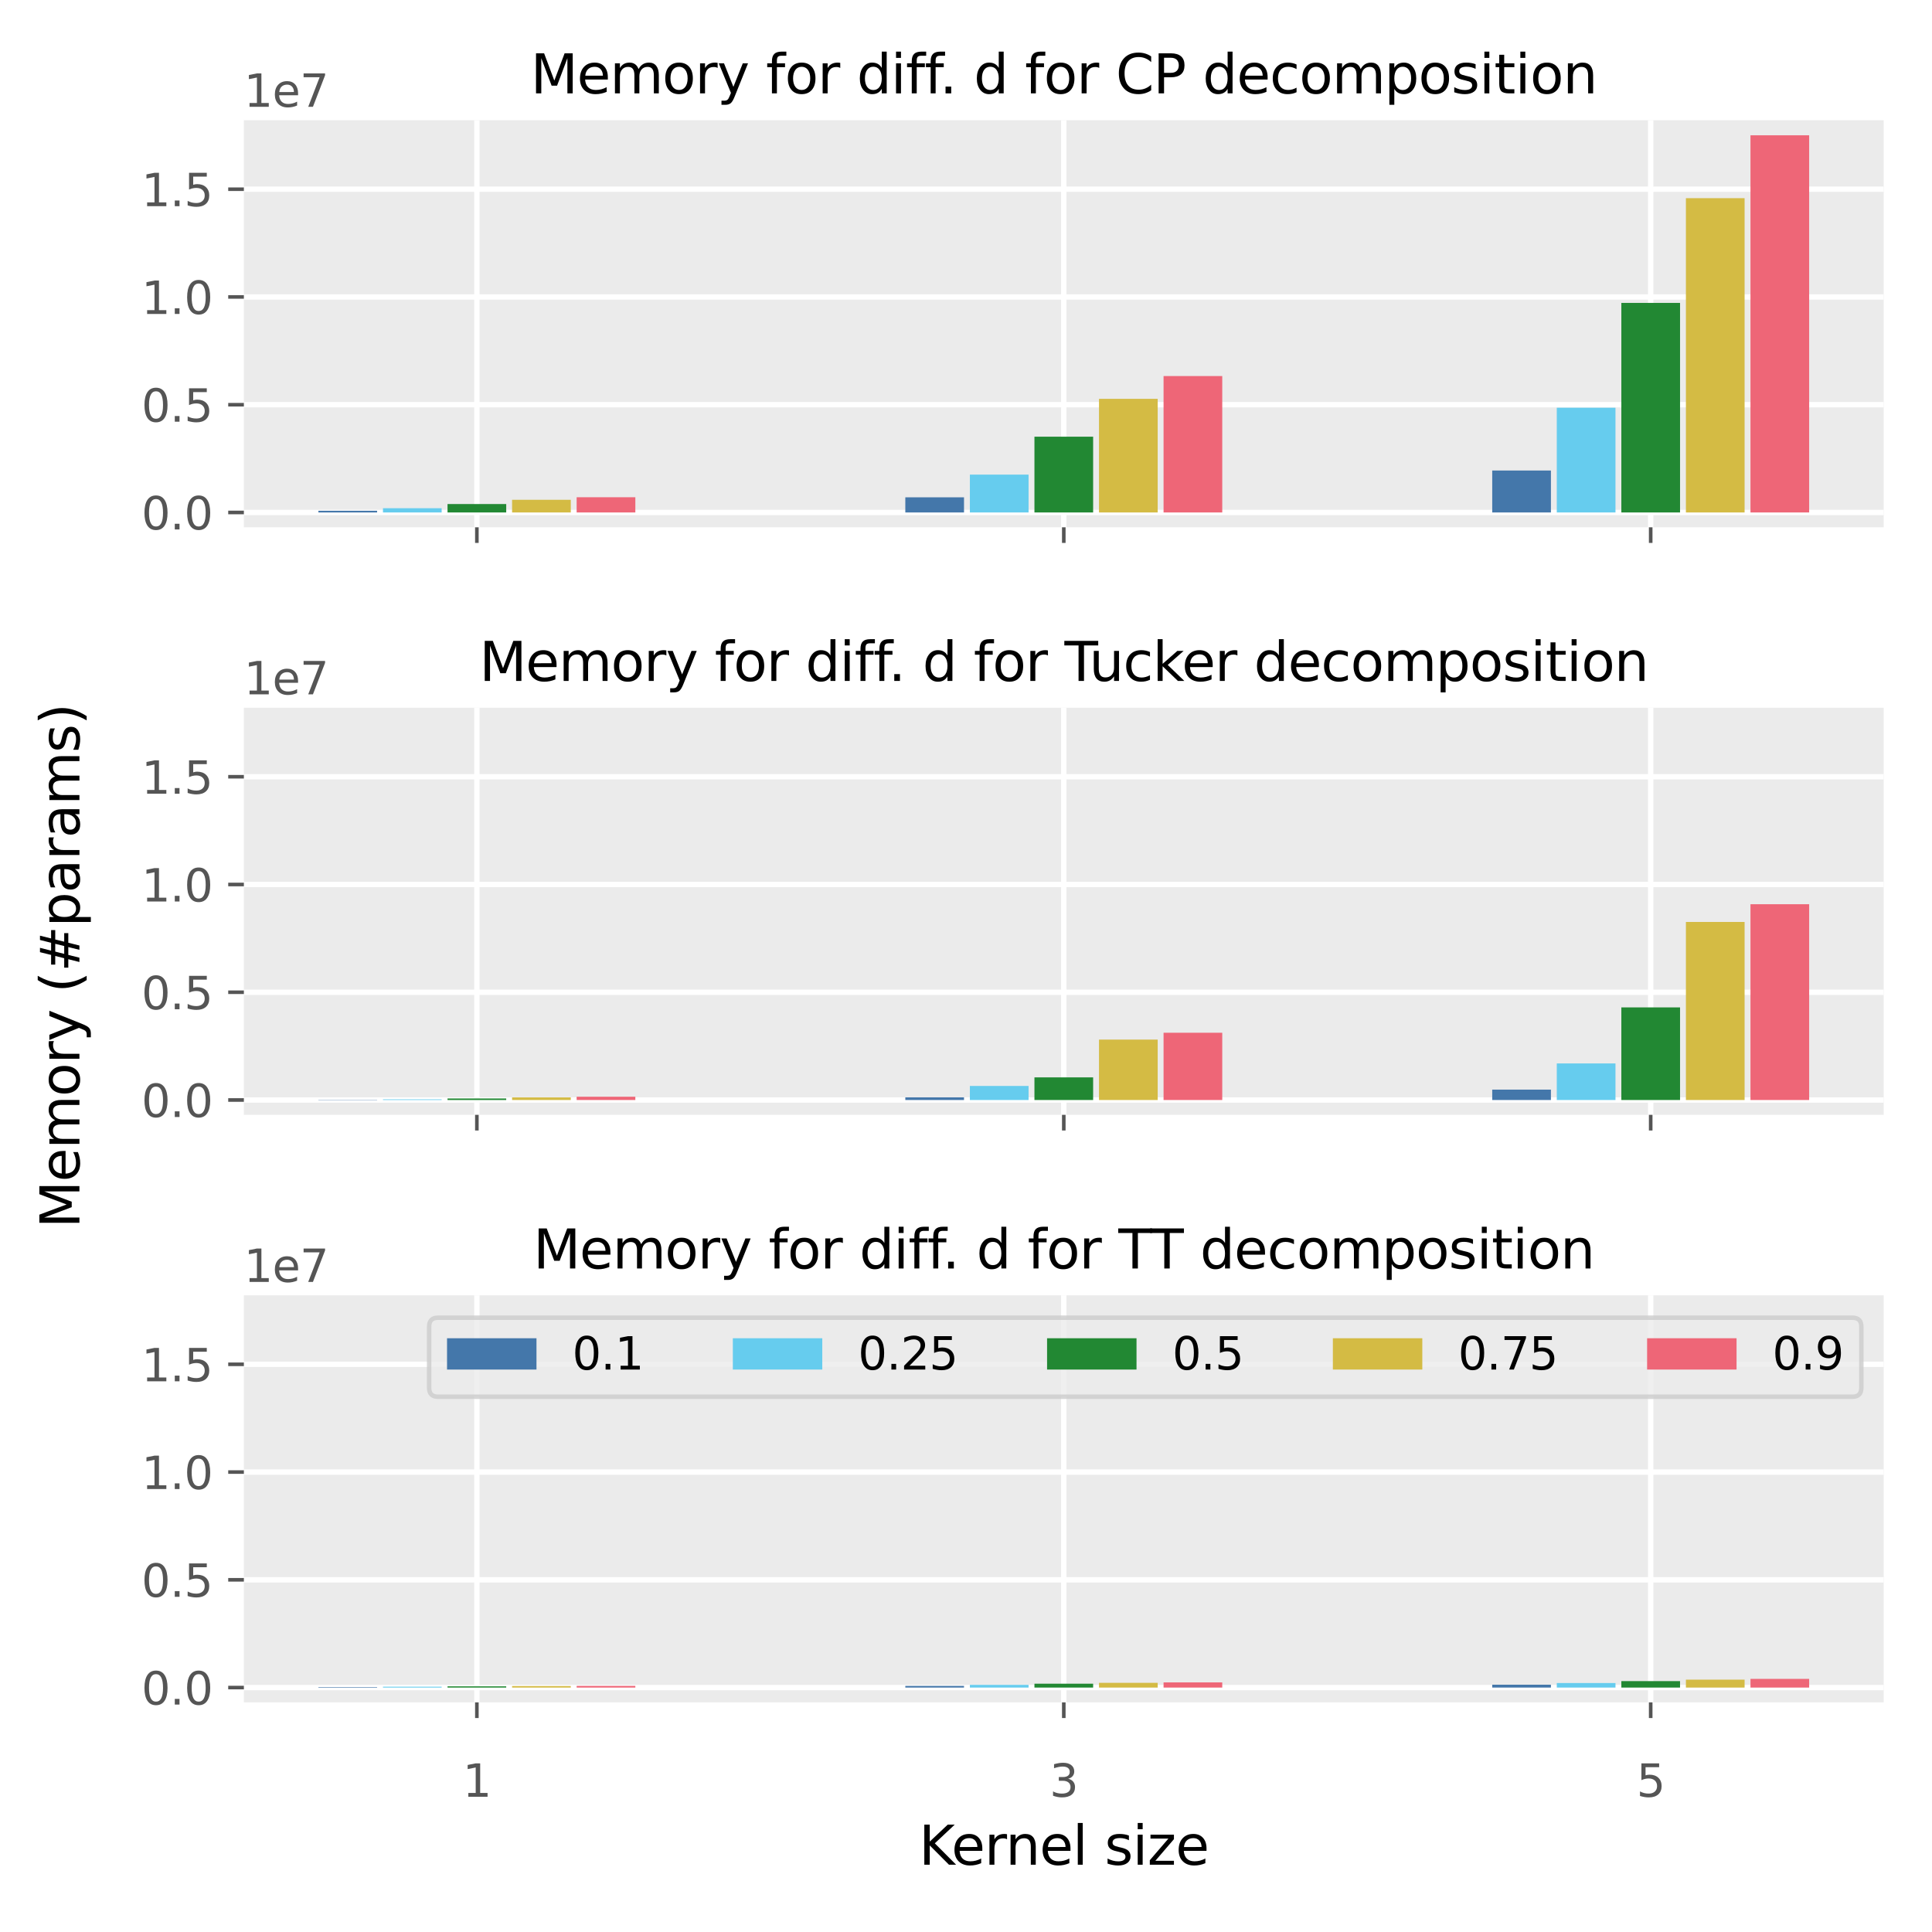 <?xml version="1.0" encoding="utf-8" standalone="no"?>
<!DOCTYPE svg PUBLIC "-//W3C//DTD SVG 1.1//EN"
  "http://www.w3.org/Graphics/SVG/1.1/DTD/svg11.dtd">
<svg xmlns:xlink="http://www.w3.org/1999/xlink" width="432pt" height="432pt" viewBox="0 0 432 432" xmlns="http://www.w3.org/2000/svg" version="1.1">
 <defs>
  <style type="text/css">*{stroke-linejoin: round; stroke-linecap: butt}</style>
 </defs>
 <g id="figure_1">
  <g id="patch_1">
   <path d="M 0 432 
L 432 432 
L 432 0 
L 0 0 
z
" style="fill: #ffffff"/>
  </g>
  <g id="axes_1">
   <g id="patch_2">
    <path d="M 54.53 117.902 
L 421.2 117.902 
L 421.2 26.88 
L 54.53 26.88 
z
" style="fill: #ebebeb"/>
   </g>
   <g id="matplotlib.axis_1">
    <g id="xtick_1">
     <g id="line2d_1">
      <path d="M 106.63 117.902 
L 106.63 26.88 
" clip-path="url(#pd786c62d9d)" style="fill: none; stroke: #ffffff; stroke-width: 1.2; stroke-linecap: square"/>
     </g>
     <g id="line2d_2">
      <defs>
       <path id="mf655ee716c" d="M 0 0 
L 0 3.5 
" style="stroke: #555555; stroke-width: 0.8"/>
      </defs>
      <g>
       <use xlink:href="#mf655ee716c" x="106.63" y="117.902" style="fill: #555555; stroke: #555555; stroke-width: 0.8"/>
      </g>
     </g>
    </g>
    <g id="xtick_2">
     <g id="line2d_3">
      <path d="M 237.865 117.902 
L 237.865 26.88 
" clip-path="url(#pd786c62d9d)" style="fill: none; stroke: #ffffff; stroke-width: 1.2; stroke-linecap: square"/>
     </g>
     <g id="line2d_4">
      <g>
       <use xlink:href="#mf655ee716c" x="237.865" y="117.902" style="fill: #555555; stroke: #555555; stroke-width: 0.8"/>
      </g>
     </g>
    </g>
    <g id="xtick_3">
     <g id="line2d_5">
      <path d="M 369.1 117.902 
L 369.1 26.88 
" clip-path="url(#pd786c62d9d)" style="fill: none; stroke: #ffffff; stroke-width: 1.2; stroke-linecap: square"/>
     </g>
     <g id="line2d_6">
      <g>
       <use xlink:href="#mf655ee716c" x="369.1" y="117.902" style="fill: #555555; stroke: #555555; stroke-width: 0.8"/>
      </g>
     </g>
    </g>
   </g>
   <g id="matplotlib.axis_2">
    <g id="ytick_1">
     <g id="line2d_7">
      <path d="M 54.53 114.587 
L 421.2 114.587 
" clip-path="url(#pd786c62d9d)" style="fill: none; stroke: #ffffff; stroke-width: 1.2; stroke-linecap: square"/>
     </g>
     <g id="line2d_8">
      <defs>
       <path id="m60a75cb8fc" d="M 0 0 
L -3.5 0 
" style="stroke: #555555; stroke-width: 0.8"/>
      </defs>
      <g>
       <use xlink:href="#m60a75cb8fc" x="54.53" y="114.587" style="fill: #555555; stroke: #555555; stroke-width: 0.8"/>
      </g>
     </g>
     <g id="text_1">
      <!-- 0.0 -->
      <g style="fill: #555555" transform="translate(31.627 118.386) scale(0.1 -0.1)">
       <defs>
        <path id="DejaVuSans-30" d="M 2034 4250 
Q 1547 4250 1301 3770 
Q 1056 3291 1056 2328 
Q 1056 1369 1301 889 
Q 1547 409 2034 409 
Q 2525 409 2770 889 
Q 3016 1369 3016 2328 
Q 3016 3291 2770 3770 
Q 2525 4250 2034 4250 
z
M 2034 4750 
Q 2819 4750 3233 4129 
Q 3647 3509 3647 2328 
Q 3647 1150 3233 529 
Q 2819 -91 2034 -91 
Q 1250 -91 836 529 
Q 422 1150 422 2328 
Q 422 3509 836 4129 
Q 1250 4750 2034 4750 
z
" transform="scale(0.016)"/>
        <path id="DejaVuSans-2e" d="M 684 794 
L 1344 794 
L 1344 0 
L 684 0 
L 684 794 
z
" transform="scale(0.016)"/>
       </defs>
       <use xlink:href="#DejaVuSans-30"/>
       <use xlink:href="#DejaVuSans-2e" x="63.623"/>
       <use xlink:href="#DejaVuSans-30" x="95.41"/>
      </g>
     </g>
    </g>
    <g id="ytick_2">
     <g id="line2d_9">
      <path d="M 54.53 90.493 
L 421.2 90.493 
" clip-path="url(#pd786c62d9d)" style="fill: none; stroke: #ffffff; stroke-width: 1.2; stroke-linecap: square"/>
     </g>
     <g id="line2d_10">
      <g>
       <use xlink:href="#m60a75cb8fc" x="54.53" y="90.493" style="fill: #555555; stroke: #555555; stroke-width: 0.8"/>
      </g>
     </g>
     <g id="text_2">
      <!-- 0.5 -->
      <g style="fill: #555555" transform="translate(31.627 94.292) scale(0.1 -0.1)">
       <defs>
        <path id="DejaVuSans-35" d="M 691 4666 
L 3169 4666 
L 3169 4134 
L 1269 4134 
L 1269 2991 
Q 1406 3038 1543 3061 
Q 1681 3084 1819 3084 
Q 2600 3084 3056 2656 
Q 3513 2228 3513 1497 
Q 3513 744 3044 326 
Q 2575 -91 1722 -91 
Q 1428 -91 1123 -41 
Q 819 9 494 109 
L 494 744 
Q 775 591 1075 516 
Q 1375 441 1709 441 
Q 2250 441 2565 725 
Q 2881 1009 2881 1497 
Q 2881 1984 2565 2268 
Q 2250 2553 1709 2553 
Q 1456 2553 1204 2497 
Q 953 2441 691 2322 
L 691 4666 
z
" transform="scale(0.016)"/>
       </defs>
       <use xlink:href="#DejaVuSans-30"/>
       <use xlink:href="#DejaVuSans-2e" x="63.623"/>
       <use xlink:href="#DejaVuSans-35" x="95.41"/>
      </g>
     </g>
    </g>
    <g id="ytick_3">
     <g id="line2d_11">
      <path d="M 54.53 66.398 
L 421.2 66.398 
" clip-path="url(#pd786c62d9d)" style="fill: none; stroke: #ffffff; stroke-width: 1.2; stroke-linecap: square"/>
     </g>
     <g id="line2d_12">
      <g>
       <use xlink:href="#m60a75cb8fc" x="54.53" y="66.398" style="fill: #555555; stroke: #555555; stroke-width: 0.8"/>
      </g>
     </g>
     <g id="text_3">
      <!-- 1.0 -->
      <g style="fill: #555555" transform="translate(31.627 70.197) scale(0.1 -0.1)">
       <defs>
        <path id="DejaVuSans-31" d="M 794 531 
L 1825 531 
L 1825 4091 
L 703 3866 
L 703 4441 
L 1819 4666 
L 2450 4666 
L 2450 531 
L 3481 531 
L 3481 0 
L 794 0 
L 794 531 
z
" transform="scale(0.016)"/>
       </defs>
       <use xlink:href="#DejaVuSans-31"/>
       <use xlink:href="#DejaVuSans-2e" x="63.623"/>
       <use xlink:href="#DejaVuSans-30" x="95.41"/>
      </g>
     </g>
    </g>
    <g id="ytick_4">
     <g id="line2d_13">
      <path d="M 54.53 42.304 
L 421.2 42.304 
" clip-path="url(#pd786c62d9d)" style="fill: none; stroke: #ffffff; stroke-width: 1.2; stroke-linecap: square"/>
     </g>
     <g id="line2d_14">
      <g>
       <use xlink:href="#m60a75cb8fc" x="54.53" y="42.304" style="fill: #555555; stroke: #555555; stroke-width: 0.8"/>
      </g>
     </g>
     <g id="text_4">
      <!-- 1.5 -->
      <g style="fill: #555555" transform="translate(31.627 46.103) scale(0.1 -0.1)">
       <use xlink:href="#DejaVuSans-31"/>
       <use xlink:href="#DejaVuSans-2e" x="63.623"/>
       <use xlink:href="#DejaVuSans-35" x="95.41"/>
      </g>
     </g>
    </g>
    <g id="text_5">
     <!-- 1e7 -->
     <g style="fill: #555555" transform="translate(54.53 23.88) scale(0.1 -0.1)">
      <defs>
       <path id="DejaVuSans-65" d="M 3597 1894 
L 3597 1613 
L 953 1613 
Q 991 1019 1311 708 
Q 1631 397 2203 397 
Q 2534 397 2845 478 
Q 3156 559 3463 722 
L 3463 178 
Q 3153 47 2828 -22 
Q 2503 -91 2169 -91 
Q 1331 -91 842 396 
Q 353 884 353 1716 
Q 353 2575 817 3079 
Q 1281 3584 2069 3584 
Q 2775 3584 3186 3129 
Q 3597 2675 3597 1894 
z
M 3022 2063 
Q 3016 2534 2758 2815 
Q 2500 3097 2075 3097 
Q 1594 3097 1305 2825 
Q 1016 2553 972 2059 
L 3022 2063 
z
" transform="scale(0.016)"/>
       <path id="DejaVuSans-37" d="M 525 4666 
L 3525 4666 
L 3525 4397 
L 1831 0 
L 1172 0 
L 2766 4134 
L 525 4134 
L 525 4666 
z
" transform="scale(0.016)"/>
      </defs>
      <use xlink:href="#DejaVuSans-31"/>
      <use xlink:href="#DejaVuSans-65" x="63.623"/>
      <use xlink:href="#DejaVuSans-37" x="125.146"/>
     </g>
    </g>
   </g>
   <g id="patch_3">
    <path d="M 71.197 114.587 
L 84.32 114.587 
L 84.32 114.207 
L 71.197 114.207 
z
" clip-path="url(#pd786c62d9d)" style="fill: #4477aa"/>
   </g>
   <g id="patch_4">
    <path d="M 202.432 114.587 
L 215.555 114.587 
L 215.555 111.202 
L 202.432 111.202 
z
" clip-path="url(#pd786c62d9d)" style="fill: #4477aa"/>
   </g>
   <g id="patch_5">
    <path d="M 333.666 114.587 
L 346.79 114.587 
L 346.79 105.209 
L 333.666 105.209 
z
" clip-path="url(#pd786c62d9d)" style="fill: #4477aa"/>
   </g>
   <g id="patch_6">
    <path d="M 85.633 114.587 
L 98.756 114.587 
L 98.756 113.637 
L 85.633 113.637 
z
" clip-path="url(#pd786c62d9d)" style="fill: #66ccee"/>
   </g>
   <g id="patch_7">
    <path d="M 216.867 114.587 
L 229.991 114.587 
L 229.991 106.124 
L 216.867 106.124 
z
" clip-path="url(#pd786c62d9d)" style="fill: #66ccee"/>
   </g>
   <g id="patch_8">
    <path d="M 348.102 114.587 
L 361.226 114.587 
L 361.226 91.168 
L 348.102 91.168 
z
" clip-path="url(#pd786c62d9d)" style="fill: #66ccee"/>
   </g>
   <g id="patch_9">
    <path d="M 100.068 114.587 
L 113.192 114.587 
L 113.192 112.705 
L 100.068 112.705 
z
" clip-path="url(#pd786c62d9d)" style="fill: #228833"/>
   </g>
   <g id="patch_10">
    <path d="M 231.303 114.587 
L 244.427 114.587 
L 244.427 97.644 
L 231.303 97.644 
z
" clip-path="url(#pd786c62d9d)" style="fill: #228833"/>
   </g>
   <g id="patch_11">
    <path d="M 362.538 114.587 
L 375.662 114.587 
L 375.662 67.731 
L 362.538 67.731 
z
" clip-path="url(#pd786c62d9d)" style="fill: #228833"/>
   </g>
   <g id="patch_12">
    <path d="M 114.504 114.587 
L 127.628 114.587 
L 127.628 111.755 
L 114.504 111.755 
z
" clip-path="url(#pd786c62d9d)" style="fill: #d4bb44"/>
   </g>
   <g id="patch_13">
    <path d="M 245.739 114.587 
L 258.863 114.587 
L 258.863 89.182 
L 245.739 89.182 
z
" clip-path="url(#pd786c62d9d)" style="fill: #d4bb44"/>
   </g>
   <g id="patch_14">
    <path d="M 376.974 114.587 
L 390.097 114.587 
L 390.097 44.312 
L 376.974 44.312 
z
" clip-path="url(#pd786c62d9d)" style="fill: #d4bb44"/>
   </g>
   <g id="patch_15">
    <path d="M 128.94 114.587 
L 142.064 114.587 
L 142.064 111.185 
L 128.94 111.185 
z
" clip-path="url(#pd786c62d9d)" style="fill: #ee6677"/>
   </g>
   <g id="patch_16">
    <path d="M 260.175 114.587 
L 273.298 114.587 
L 273.298 84.087 
L 260.175 84.087 
z
" clip-path="url(#pd786c62d9d)" style="fill: #ee6677"/>
   </g>
   <g id="patch_17">
    <path d="M 391.41 114.587 
L 404.533 114.587 
L 404.533 30.253 
L 391.41 30.253 
z
" clip-path="url(#pd786c62d9d)" style="fill: #ee6677"/>
   </g>
   <g id="text_6">
    <!-- Memory for diff. d for CP decomposition -->
    <g transform="translate(118.652 20.88) scale(0.12 -0.12)">
     <defs>
      <path id="DejaVuSans-4d" d="M 628 4666 
L 1569 4666 
L 2759 1491 
L 3956 4666 
L 4897 4666 
L 4897 0 
L 4281 0 
L 4281 4097 
L 3078 897 
L 2444 897 
L 1241 4097 
L 1241 0 
L 628 0 
L 628 4666 
z
" transform="scale(0.016)"/>
      <path id="DejaVuSans-6d" d="M 3328 2828 
Q 3544 3216 3844 3400 
Q 4144 3584 4550 3584 
Q 5097 3584 5394 3201 
Q 5691 2819 5691 2113 
L 5691 0 
L 5113 0 
L 5113 2094 
Q 5113 2597 4934 2840 
Q 4756 3084 4391 3084 
Q 3944 3084 3684 2787 
Q 3425 2491 3425 1978 
L 3425 0 
L 2847 0 
L 2847 2094 
Q 2847 2600 2669 2842 
Q 2491 3084 2119 3084 
Q 1678 3084 1418 2786 
Q 1159 2488 1159 1978 
L 1159 0 
L 581 0 
L 581 3500 
L 1159 3500 
L 1159 2956 
Q 1356 3278 1631 3431 
Q 1906 3584 2284 3584 
Q 2666 3584 2933 3390 
Q 3200 3197 3328 2828 
z
" transform="scale(0.016)"/>
      <path id="DejaVuSans-6f" d="M 1959 3097 
Q 1497 3097 1228 2736 
Q 959 2375 959 1747 
Q 959 1119 1226 758 
Q 1494 397 1959 397 
Q 2419 397 2687 759 
Q 2956 1122 2956 1747 
Q 2956 2369 2687 2733 
Q 2419 3097 1959 3097 
z
M 1959 3584 
Q 2709 3584 3137 3096 
Q 3566 2609 3566 1747 
Q 3566 888 3137 398 
Q 2709 -91 1959 -91 
Q 1206 -91 779 398 
Q 353 888 353 1747 
Q 353 2609 779 3096 
Q 1206 3584 1959 3584 
z
" transform="scale(0.016)"/>
      <path id="DejaVuSans-72" d="M 2631 2963 
Q 2534 3019 2420 3045 
Q 2306 3072 2169 3072 
Q 1681 3072 1420 2755 
Q 1159 2438 1159 1844 
L 1159 0 
L 581 0 
L 581 3500 
L 1159 3500 
L 1159 2956 
Q 1341 3275 1631 3429 
Q 1922 3584 2338 3584 
Q 2397 3584 2469 3576 
Q 2541 3569 2628 3553 
L 2631 2963 
z
" transform="scale(0.016)"/>
      <path id="DejaVuSans-79" d="M 2059 -325 
Q 1816 -950 1584 -1140 
Q 1353 -1331 966 -1331 
L 506 -1331 
L 506 -850 
L 844 -850 
Q 1081 -850 1212 -737 
Q 1344 -625 1503 -206 
L 1606 56 
L 191 3500 
L 800 3500 
L 1894 763 
L 2988 3500 
L 3597 3500 
L 2059 -325 
z
" transform="scale(0.016)"/>
      <path id="DejaVuSans-20" transform="scale(0.016)"/>
      <path id="DejaVuSans-66" d="M 2375 4863 
L 2375 4384 
L 1825 4384 
Q 1516 4384 1395 4259 
Q 1275 4134 1275 3809 
L 1275 3500 
L 2222 3500 
L 2222 3053 
L 1275 3053 
L 1275 0 
L 697 0 
L 697 3053 
L 147 3053 
L 147 3500 
L 697 3500 
L 697 3744 
Q 697 4328 969 4595 
Q 1241 4863 1831 4863 
L 2375 4863 
z
" transform="scale(0.016)"/>
      <path id="DejaVuSans-64" d="M 2906 2969 
L 2906 4863 
L 3481 4863 
L 3481 0 
L 2906 0 
L 2906 525 
Q 2725 213 2448 61 
Q 2172 -91 1784 -91 
Q 1150 -91 751 415 
Q 353 922 353 1747 
Q 353 2572 751 3078 
Q 1150 3584 1784 3584 
Q 2172 3584 2448 3432 
Q 2725 3281 2906 2969 
z
M 947 1747 
Q 947 1113 1208 752 
Q 1469 391 1925 391 
Q 2381 391 2643 752 
Q 2906 1113 2906 1747 
Q 2906 2381 2643 2742 
Q 2381 3103 1925 3103 
Q 1469 3103 1208 2742 
Q 947 2381 947 1747 
z
" transform="scale(0.016)"/>
      <path id="DejaVuSans-69" d="M 603 3500 
L 1178 3500 
L 1178 0 
L 603 0 
L 603 3500 
z
M 603 4863 
L 1178 4863 
L 1178 4134 
L 603 4134 
L 603 4863 
z
" transform="scale(0.016)"/>
      <path id="DejaVuSans-43" d="M 4122 4306 
L 4122 3641 
Q 3803 3938 3442 4084 
Q 3081 4231 2675 4231 
Q 1875 4231 1450 3742 
Q 1025 3253 1025 2328 
Q 1025 1406 1450 917 
Q 1875 428 2675 428 
Q 3081 428 3442 575 
Q 3803 722 4122 1019 
L 4122 359 
Q 3791 134 3420 21 
Q 3050 -91 2638 -91 
Q 1578 -91 968 557 
Q 359 1206 359 2328 
Q 359 3453 968 4101 
Q 1578 4750 2638 4750 
Q 3056 4750 3426 4639 
Q 3797 4528 4122 4306 
z
" transform="scale(0.016)"/>
      <path id="DejaVuSans-50" d="M 1259 4147 
L 1259 2394 
L 2053 2394 
Q 2494 2394 2734 2622 
Q 2975 2850 2975 3272 
Q 2975 3691 2734 3919 
Q 2494 4147 2053 4147 
L 1259 4147 
z
M 628 4666 
L 2053 4666 
Q 2838 4666 3239 4311 
Q 3641 3956 3641 3272 
Q 3641 2581 3239 2228 
Q 2838 1875 2053 1875 
L 1259 1875 
L 1259 0 
L 628 0 
L 628 4666 
z
" transform="scale(0.016)"/>
      <path id="DejaVuSans-63" d="M 3122 3366 
L 3122 2828 
Q 2878 2963 2633 3030 
Q 2388 3097 2138 3097 
Q 1578 3097 1268 2742 
Q 959 2388 959 1747 
Q 959 1106 1268 751 
Q 1578 397 2138 397 
Q 2388 397 2633 464 
Q 2878 531 3122 666 
L 3122 134 
Q 2881 22 2623 -34 
Q 2366 -91 2075 -91 
Q 1284 -91 818 406 
Q 353 903 353 1747 
Q 353 2603 823 3093 
Q 1294 3584 2113 3584 
Q 2378 3584 2631 3529 
Q 2884 3475 3122 3366 
z
" transform="scale(0.016)"/>
      <path id="DejaVuSans-70" d="M 1159 525 
L 1159 -1331 
L 581 -1331 
L 581 3500 
L 1159 3500 
L 1159 2969 
Q 1341 3281 1617 3432 
Q 1894 3584 2278 3584 
Q 2916 3584 3314 3078 
Q 3713 2572 3713 1747 
Q 3713 922 3314 415 
Q 2916 -91 2278 -91 
Q 1894 -91 1617 61 
Q 1341 213 1159 525 
z
M 3116 1747 
Q 3116 2381 2855 2742 
Q 2594 3103 2138 3103 
Q 1681 3103 1420 2742 
Q 1159 2381 1159 1747 
Q 1159 1113 1420 752 
Q 1681 391 2138 391 
Q 2594 391 2855 752 
Q 3116 1113 3116 1747 
z
" transform="scale(0.016)"/>
      <path id="DejaVuSans-73" d="M 2834 3397 
L 2834 2853 
Q 2591 2978 2328 3040 
Q 2066 3103 1784 3103 
Q 1356 3103 1142 2972 
Q 928 2841 928 2578 
Q 928 2378 1081 2264 
Q 1234 2150 1697 2047 
L 1894 2003 
Q 2506 1872 2764 1633 
Q 3022 1394 3022 966 
Q 3022 478 2636 193 
Q 2250 -91 1575 -91 
Q 1294 -91 989 -36 
Q 684 19 347 128 
L 347 722 
Q 666 556 975 473 
Q 1284 391 1588 391 
Q 1994 391 2212 530 
Q 2431 669 2431 922 
Q 2431 1156 2273 1281 
Q 2116 1406 1581 1522 
L 1381 1569 
Q 847 1681 609 1914 
Q 372 2147 372 2553 
Q 372 3047 722 3315 
Q 1072 3584 1716 3584 
Q 2034 3584 2315 3537 
Q 2597 3491 2834 3397 
z
" transform="scale(0.016)"/>
      <path id="DejaVuSans-74" d="M 1172 4494 
L 1172 3500 
L 2356 3500 
L 2356 3053 
L 1172 3053 
L 1172 1153 
Q 1172 725 1289 603 
Q 1406 481 1766 481 
L 2356 481 
L 2356 0 
L 1766 0 
Q 1100 0 847 248 
Q 594 497 594 1153 
L 594 3053 
L 172 3053 
L 172 3500 
L 594 3500 
L 594 4494 
L 1172 4494 
z
" transform="scale(0.016)"/>
      <path id="DejaVuSans-6e" d="M 3513 2113 
L 3513 0 
L 2938 0 
L 2938 2094 
Q 2938 2591 2744 2837 
Q 2550 3084 2163 3084 
Q 1697 3084 1428 2787 
Q 1159 2491 1159 1978 
L 1159 0 
L 581 0 
L 581 3500 
L 1159 3500 
L 1159 2956 
Q 1366 3272 1645 3428 
Q 1925 3584 2291 3584 
Q 2894 3584 3203 3211 
Q 3513 2838 3513 2113 
z
" transform="scale(0.016)"/>
     </defs>
     <use xlink:href="#DejaVuSans-4d"/>
     <use xlink:href="#DejaVuSans-65" x="86.279"/>
     <use xlink:href="#DejaVuSans-6d" x="147.803"/>
     <use xlink:href="#DejaVuSans-6f" x="245.215"/>
     <use xlink:href="#DejaVuSans-72" x="306.396"/>
     <use xlink:href="#DejaVuSans-79" x="347.51"/>
     <use xlink:href="#DejaVuSans-20" x="406.689"/>
     <use xlink:href="#DejaVuSans-66" x="438.477"/>
     <use xlink:href="#DejaVuSans-6f" x="473.682"/>
     <use xlink:href="#DejaVuSans-72" x="534.863"/>
     <use xlink:href="#DejaVuSans-20" x="575.977"/>
     <use xlink:href="#DejaVuSans-64" x="607.764"/>
     <use xlink:href="#DejaVuSans-69" x="671.24"/>
     <use xlink:href="#DejaVuSans-66" x="699.023"/>
     <use xlink:href="#DejaVuSans-66" x="734.229"/>
     <use xlink:href="#DejaVuSans-2e" x="762.184"/>
     <use xlink:href="#DejaVuSans-20" x="793.971"/>
     <use xlink:href="#DejaVuSans-64" x="825.758"/>
     <use xlink:href="#DejaVuSans-20" x="889.234"/>
     <use xlink:href="#DejaVuSans-66" x="921.021"/>
     <use xlink:href="#DejaVuSans-6f" x="956.227"/>
     <use xlink:href="#DejaVuSans-72" x="1017.408"/>
     <use xlink:href="#DejaVuSans-20" x="1058.521"/>
     <use xlink:href="#DejaVuSans-43" x="1090.309"/>
     <use xlink:href="#DejaVuSans-50" x="1160.133"/>
     <use xlink:href="#DejaVuSans-20" x="1220.436"/>
     <use xlink:href="#DejaVuSans-64" x="1252.223"/>
     <use xlink:href="#DejaVuSans-65" x="1315.699"/>
     <use xlink:href="#DejaVuSans-63" x="1377.223"/>
     <use xlink:href="#DejaVuSans-6f" x="1432.203"/>
     <use xlink:href="#DejaVuSans-6d" x="1493.385"/>
     <use xlink:href="#DejaVuSans-70" x="1590.797"/>
     <use xlink:href="#DejaVuSans-6f" x="1654.273"/>
     <use xlink:href="#DejaVuSans-73" x="1715.455"/>
     <use xlink:href="#DejaVuSans-69" x="1767.555"/>
     <use xlink:href="#DejaVuSans-74" x="1795.338"/>
     <use xlink:href="#DejaVuSans-69" x="1834.547"/>
     <use xlink:href="#DejaVuSans-6f" x="1862.33"/>
     <use xlink:href="#DejaVuSans-6e" x="1923.512"/>
    </g>
   </g>
  </g>
  <g id="axes_2">
   <g id="patch_18">
    <path d="M 54.53 249.281 
L 421.2 249.281 
L 421.2 158.259 
L 54.53 158.259 
z
" style="fill: #ebebeb"/>
   </g>
   <g id="matplotlib.axis_3">
    <g id="xtick_4">
     <g id="line2d_15">
      <path d="M 106.63 249.281 
L 106.63 158.259 
" clip-path="url(#p9317288b6f)" style="fill: none; stroke: #ffffff; stroke-width: 1.2; stroke-linecap: square"/>
     </g>
     <g id="line2d_16">
      <g>
       <use xlink:href="#mf655ee716c" x="106.63" y="249.281" style="fill: #555555; stroke: #555555; stroke-width: 0.8"/>
      </g>
     </g>
    </g>
    <g id="xtick_5">
     <g id="line2d_17">
      <path d="M 237.865 249.281 
L 237.865 158.259 
" clip-path="url(#p9317288b6f)" style="fill: none; stroke: #ffffff; stroke-width: 1.2; stroke-linecap: square"/>
     </g>
     <g id="line2d_18">
      <g>
       <use xlink:href="#mf655ee716c" x="237.865" y="249.281" style="fill: #555555; stroke: #555555; stroke-width: 0.8"/>
      </g>
     </g>
    </g>
    <g id="xtick_6">
     <g id="line2d_19">
      <path d="M 369.1 249.281 
L 369.1 158.259 
" clip-path="url(#p9317288b6f)" style="fill: none; stroke: #ffffff; stroke-width: 1.2; stroke-linecap: square"/>
     </g>
     <g id="line2d_20">
      <g>
       <use xlink:href="#mf655ee716c" x="369.1" y="249.281" style="fill: #555555; stroke: #555555; stroke-width: 0.8"/>
      </g>
     </g>
    </g>
   </g>
   <g id="matplotlib.axis_4">
    <g id="ytick_5">
     <g id="line2d_21">
      <path d="M 54.53 245.966 
L 421.2 245.966 
" clip-path="url(#p9317288b6f)" style="fill: none; stroke: #ffffff; stroke-width: 1.2; stroke-linecap: square"/>
     </g>
     <g id="line2d_22">
      <g>
       <use xlink:href="#m60a75cb8fc" x="54.53" y="245.966" style="fill: #555555; stroke: #555555; stroke-width: 0.8"/>
      </g>
     </g>
     <g id="text_7">
      <!-- 0.0 -->
      <g style="fill: #555555" transform="translate(31.627 249.766) scale(0.1 -0.1)">
       <use xlink:href="#DejaVuSans-30"/>
       <use xlink:href="#DejaVuSans-2e" x="63.623"/>
       <use xlink:href="#DejaVuSans-30" x="95.41"/>
      </g>
     </g>
    </g>
    <g id="ytick_6">
     <g id="line2d_23">
      <path d="M 54.53 221.872 
L 421.2 221.872 
" clip-path="url(#p9317288b6f)" style="fill: none; stroke: #ffffff; stroke-width: 1.2; stroke-linecap: square"/>
     </g>
     <g id="line2d_24">
      <g>
       <use xlink:href="#m60a75cb8fc" x="54.53" y="221.872" style="fill: #555555; stroke: #555555; stroke-width: 0.8"/>
      </g>
     </g>
     <g id="text_8">
      <!-- 0.5 -->
      <g style="fill: #555555" transform="translate(31.627 225.671) scale(0.1 -0.1)">
       <use xlink:href="#DejaVuSans-30"/>
       <use xlink:href="#DejaVuSans-2e" x="63.623"/>
       <use xlink:href="#DejaVuSans-35" x="95.41"/>
      </g>
     </g>
    </g>
    <g id="ytick_7">
     <g id="line2d_25">
      <path d="M 54.53 197.777 
L 421.2 197.777 
" clip-path="url(#p9317288b6f)" style="fill: none; stroke: #ffffff; stroke-width: 1.2; stroke-linecap: square"/>
     </g>
     <g id="line2d_26">
      <g>
       <use xlink:href="#m60a75cb8fc" x="54.53" y="197.777" style="fill: #555555; stroke: #555555; stroke-width: 0.8"/>
      </g>
     </g>
     <g id="text_9">
      <!-- 1.0 -->
      <g style="fill: #555555" transform="translate(31.627 201.577) scale(0.1 -0.1)">
       <use xlink:href="#DejaVuSans-31"/>
       <use xlink:href="#DejaVuSans-2e" x="63.623"/>
       <use xlink:href="#DejaVuSans-30" x="95.41"/>
      </g>
     </g>
    </g>
    <g id="ytick_8">
     <g id="line2d_27">
      <path d="M 54.53 173.683 
L 421.2 173.683 
" clip-path="url(#p9317288b6f)" style="fill: none; stroke: #ffffff; stroke-width: 1.2; stroke-linecap: square"/>
     </g>
     <g id="line2d_28">
      <g>
       <use xlink:href="#m60a75cb8fc" x="54.53" y="173.683" style="fill: #555555; stroke: #555555; stroke-width: 0.8"/>
      </g>
     </g>
     <g id="text_10">
      <!-- 1.5 -->
      <g style="fill: #555555" transform="translate(31.627 177.482) scale(0.1 -0.1)">
       <use xlink:href="#DejaVuSans-31"/>
       <use xlink:href="#DejaVuSans-2e" x="63.623"/>
       <use xlink:href="#DejaVuSans-35" x="95.41"/>
      </g>
     </g>
    </g>
    <g id="text_11">
     <!-- 1e7 -->
     <g style="fill: #555555" transform="translate(54.53 155.259) scale(0.1 -0.1)">
      <use xlink:href="#DejaVuSans-31"/>
      <use xlink:href="#DejaVuSans-65" x="63.623"/>
      <use xlink:href="#DejaVuSans-37" x="125.146"/>
     </g>
    </g>
   </g>
   <g id="patch_19">
    <path d="M 71.197 245.966 
L 84.32 245.966 
L 84.32 245.908 
L 71.197 245.908 
z
" clip-path="url(#p9317288b6f)" style="fill: #4477aa"/>
   </g>
   <g id="patch_20">
    <path d="M 202.432 245.966 
L 215.555 245.966 
L 215.555 245.371 
L 202.432 245.371 
z
" clip-path="url(#p9317288b6f)" style="fill: #4477aa"/>
   </g>
   <g id="patch_21">
    <path d="M 333.666 245.966 
L 346.79 245.966 
L 346.79 243.644 
L 333.666 243.644 
z
" clip-path="url(#p9317288b6f)" style="fill: #4477aa"/>
   </g>
   <g id="patch_22">
    <path d="M 85.633 245.966 
L 98.756 245.966 
L 98.756 245.816 
L 85.633 245.816 
z
" clip-path="url(#p9317288b6f)" style="fill: #66ccee"/>
   </g>
   <g id="patch_23">
    <path d="M 216.867 245.966 
L 229.991 245.966 
L 229.991 242.821 
L 216.867 242.821 
z
" clip-path="url(#p9317288b6f)" style="fill: #66ccee"/>
   </g>
   <g id="patch_24">
    <path d="M 348.102 245.966 
L 361.226 245.966 
L 361.226 237.787 
L 348.102 237.787 
z
" clip-path="url(#p9317288b6f)" style="fill: #66ccee"/>
   </g>
   <g id="patch_25">
    <path d="M 100.068 245.966 
L 113.192 245.966 
L 113.192 245.621 
L 100.068 245.621 
z
" clip-path="url(#p9317288b6f)" style="fill: #228833"/>
   </g>
   <g id="patch_26">
    <path d="M 231.303 245.966 
L 244.427 245.966 
L 244.427 240.904 
L 231.303 240.904 
z
" clip-path="url(#p9317288b6f)" style="fill: #228833"/>
   </g>
   <g id="patch_27">
    <path d="M 362.538 245.966 
L 375.662 245.966 
L 375.662 225.257 
L 362.538 225.257 
z
" clip-path="url(#p9317288b6f)" style="fill: #228833"/>
   </g>
   <g id="patch_28">
    <path d="M 114.504 245.966 
L 127.628 245.966 
L 127.628 245.388 
L 114.504 245.388 
z
" clip-path="url(#p9317288b6f)" style="fill: #d4bb44"/>
   </g>
   <g id="patch_29">
    <path d="M 245.739 245.966 
L 258.863 245.966 
L 258.863 232.458 
L 245.739 232.458 
z
" clip-path="url(#p9317288b6f)" style="fill: #d4bb44"/>
   </g>
   <g id="patch_30">
    <path d="M 376.974 245.966 
L 390.097 245.966 
L 390.097 206.152 
L 376.974 206.152 
z
" clip-path="url(#p9317288b6f)" style="fill: #d4bb44"/>
   </g>
   <g id="patch_31">
    <path d="M 128.94 245.966 
L 142.064 245.966 
L 142.064 245.232 
L 128.94 245.232 
z
" clip-path="url(#p9317288b6f)" style="fill: #ee6677"/>
   </g>
   <g id="patch_32">
    <path d="M 260.175 245.966 
L 273.298 245.966 
L 273.298 230.926 
L 260.175 230.926 
z
" clip-path="url(#p9317288b6f)" style="fill: #ee6677"/>
   </g>
   <g id="patch_33">
    <path d="M 391.41 245.966 
L 404.533 245.966 
L 404.533 202.187 
L 391.41 202.187 
z
" clip-path="url(#p9317288b6f)" style="fill: #ee6677"/>
   </g>
   <g id="text_12">
    <!-- Memory for diff. d for Tucker decomposition -->
    <g transform="translate(107.185 152.259) scale(0.12 -0.12)">
     <defs>
      <path id="DejaVuSans-54" d="M -19 4666 
L 3928 4666 
L 3928 4134 
L 2272 4134 
L 2272 0 
L 1638 0 
L 1638 4134 
L -19 4134 
L -19 4666 
z
" transform="scale(0.016)"/>
      <path id="DejaVuSans-75" d="M 544 1381 
L 544 3500 
L 1119 3500 
L 1119 1403 
Q 1119 906 1312 657 
Q 1506 409 1894 409 
Q 2359 409 2629 706 
Q 2900 1003 2900 1516 
L 2900 3500 
L 3475 3500 
L 3475 0 
L 2900 0 
L 2900 538 
Q 2691 219 2414 64 
Q 2138 -91 1772 -91 
Q 1169 -91 856 284 
Q 544 659 544 1381 
z
M 1991 3584 
L 1991 3584 
z
" transform="scale(0.016)"/>
      <path id="DejaVuSans-6b" d="M 581 4863 
L 1159 4863 
L 1159 1991 
L 2875 3500 
L 3609 3500 
L 1753 1863 
L 3688 0 
L 2938 0 
L 1159 1709 
L 1159 0 
L 581 0 
L 581 4863 
z
" transform="scale(0.016)"/>
     </defs>
     <use xlink:href="#DejaVuSans-4d"/>
     <use xlink:href="#DejaVuSans-65" x="86.279"/>
     <use xlink:href="#DejaVuSans-6d" x="147.803"/>
     <use xlink:href="#DejaVuSans-6f" x="245.215"/>
     <use xlink:href="#DejaVuSans-72" x="306.396"/>
     <use xlink:href="#DejaVuSans-79" x="347.51"/>
     <use xlink:href="#DejaVuSans-20" x="406.689"/>
     <use xlink:href="#DejaVuSans-66" x="438.477"/>
     <use xlink:href="#DejaVuSans-6f" x="473.682"/>
     <use xlink:href="#DejaVuSans-72" x="534.863"/>
     <use xlink:href="#DejaVuSans-20" x="575.977"/>
     <use xlink:href="#DejaVuSans-64" x="607.764"/>
     <use xlink:href="#DejaVuSans-69" x="671.24"/>
     <use xlink:href="#DejaVuSans-66" x="699.023"/>
     <use xlink:href="#DejaVuSans-66" x="734.229"/>
     <use xlink:href="#DejaVuSans-2e" x="762.184"/>
     <use xlink:href="#DejaVuSans-20" x="793.971"/>
     <use xlink:href="#DejaVuSans-64" x="825.758"/>
     <use xlink:href="#DejaVuSans-20" x="889.234"/>
     <use xlink:href="#DejaVuSans-66" x="921.021"/>
     <use xlink:href="#DejaVuSans-6f" x="956.227"/>
     <use xlink:href="#DejaVuSans-72" x="1017.408"/>
     <use xlink:href="#DejaVuSans-20" x="1058.521"/>
     <use xlink:href="#DejaVuSans-54" x="1090.309"/>
     <use xlink:href="#DejaVuSans-75" x="1136.268"/>
     <use xlink:href="#DejaVuSans-63" x="1199.646"/>
     <use xlink:href="#DejaVuSans-6b" x="1254.627"/>
     <use xlink:href="#DejaVuSans-65" x="1308.912"/>
     <use xlink:href="#DejaVuSans-72" x="1370.436"/>
     <use xlink:href="#DejaVuSans-20" x="1411.549"/>
     <use xlink:href="#DejaVuSans-64" x="1443.336"/>
     <use xlink:href="#DejaVuSans-65" x="1506.812"/>
     <use xlink:href="#DejaVuSans-63" x="1568.336"/>
     <use xlink:href="#DejaVuSans-6f" x="1623.316"/>
     <use xlink:href="#DejaVuSans-6d" x="1684.498"/>
     <use xlink:href="#DejaVuSans-70" x="1781.91"/>
     <use xlink:href="#DejaVuSans-6f" x="1845.387"/>
     <use xlink:href="#DejaVuSans-73" x="1906.568"/>
     <use xlink:href="#DejaVuSans-69" x="1958.668"/>
     <use xlink:href="#DejaVuSans-74" x="1986.451"/>
     <use xlink:href="#DejaVuSans-69" x="2025.66"/>
     <use xlink:href="#DejaVuSans-6f" x="2053.443"/>
     <use xlink:href="#DejaVuSans-6e" x="2114.625"/>
    </g>
   </g>
  </g>
  <g id="axes_3">
   <g id="patch_34">
    <path d="M 54.53 380.66 
L 421.2 380.66 
L 421.2 289.638 
L 54.53 289.638 
z
" style="fill: #ebebeb"/>
   </g>
   <g id="matplotlib.axis_5">
    <g id="xtick_7">
     <g id="line2d_29">
      <path d="M 106.63 380.66 
L 106.63 289.638 
" clip-path="url(#pcbb86af54a)" style="fill: none; stroke: #ffffff; stroke-width: 1.2; stroke-linecap: square"/>
     </g>
     <g id="line2d_30">
      <g>
       <use xlink:href="#mf655ee716c" x="106.63" y="380.66" style="fill: #555555; stroke: #555555; stroke-width: 0.8"/>
      </g>
     </g>
     <g id="text_13">
      <!-- 1 -->
      <g style="fill: #555555" transform="translate(103.449 401.758) scale(0.1 -0.1)">
       <use xlink:href="#DejaVuSans-31"/>
      </g>
     </g>
    </g>
    <g id="xtick_8">
     <g id="line2d_31">
      <path d="M 237.865 380.66 
L 237.865 289.638 
" clip-path="url(#pcbb86af54a)" style="fill: none; stroke: #ffffff; stroke-width: 1.2; stroke-linecap: square"/>
     </g>
     <g id="line2d_32">
      <g>
       <use xlink:href="#mf655ee716c" x="237.865" y="380.66" style="fill: #555555; stroke: #555555; stroke-width: 0.8"/>
      </g>
     </g>
     <g id="text_14">
      <!-- 3 -->
      <g style="fill: #555555" transform="translate(234.684 401.758) scale(0.1 -0.1)">
       <defs>
        <path id="DejaVuSans-33" d="M 2597 2516 
Q 3050 2419 3304 2112 
Q 3559 1806 3559 1356 
Q 3559 666 3084 287 
Q 2609 -91 1734 -91 
Q 1441 -91 1130 -33 
Q 819 25 488 141 
L 488 750 
Q 750 597 1062 519 
Q 1375 441 1716 441 
Q 2309 441 2620 675 
Q 2931 909 2931 1356 
Q 2931 1769 2642 2001 
Q 2353 2234 1838 2234 
L 1294 2234 
L 1294 2753 
L 1863 2753 
Q 2328 2753 2575 2939 
Q 2822 3125 2822 3475 
Q 2822 3834 2567 4026 
Q 2313 4219 1838 4219 
Q 1578 4219 1281 4162 
Q 984 4106 628 3988 
L 628 4550 
Q 988 4650 1302 4700 
Q 1616 4750 1894 4750 
Q 2613 4750 3031 4423 
Q 3450 4097 3450 3541 
Q 3450 3153 3228 2886 
Q 3006 2619 2597 2516 
z
" transform="scale(0.016)"/>
       </defs>
       <use xlink:href="#DejaVuSans-33"/>
      </g>
     </g>
    </g>
    <g id="xtick_9">
     <g id="line2d_33">
      <path d="M 369.1 380.66 
L 369.1 289.638 
" clip-path="url(#pcbb86af54a)" style="fill: none; stroke: #ffffff; stroke-width: 1.2; stroke-linecap: square"/>
     </g>
     <g id="line2d_34">
      <g>
       <use xlink:href="#mf655ee716c" x="369.1" y="380.66" style="fill: #555555; stroke: #555555; stroke-width: 0.8"/>
      </g>
     </g>
     <g id="text_15">
      <!-- 5 -->
      <g style="fill: #555555" transform="translate(365.919 401.758) scale(0.1 -0.1)">
       <use xlink:href="#DejaVuSans-35"/>
      </g>
     </g>
    </g>
    <g id="text_16">
     <!-- Kernel size -->
     <g transform="translate(205.475 416.956) scale(0.12 -0.12)">
      <defs>
       <path id="DejaVuSans-4b" d="M 628 4666 
L 1259 4666 
L 1259 2694 
L 3353 4666 
L 4166 4666 
L 1850 2491 
L 4331 0 
L 3500 0 
L 1259 2247 
L 1259 0 
L 628 0 
L 628 4666 
z
" transform="scale(0.016)"/>
       <path id="DejaVuSans-6c" d="M 603 4863 
L 1178 4863 
L 1178 0 
L 603 0 
L 603 4863 
z
" transform="scale(0.016)"/>
       <path id="DejaVuSans-7a" d="M 353 3500 
L 3084 3500 
L 3084 2975 
L 922 459 
L 3084 459 
L 3084 0 
L 275 0 
L 275 525 
L 2438 3041 
L 353 3041 
L 353 3500 
z
" transform="scale(0.016)"/>
      </defs>
      <use xlink:href="#DejaVuSans-4b"/>
      <use xlink:href="#DejaVuSans-65" x="60.576"/>
      <use xlink:href="#DejaVuSans-72" x="122.1"/>
      <use xlink:href="#DejaVuSans-6e" x="161.463"/>
      <use xlink:href="#DejaVuSans-65" x="224.842"/>
      <use xlink:href="#DejaVuSans-6c" x="286.365"/>
      <use xlink:href="#DejaVuSans-20" x="314.148"/>
      <use xlink:href="#DejaVuSans-73" x="345.936"/>
      <use xlink:href="#DejaVuSans-69" x="398.035"/>
      <use xlink:href="#DejaVuSans-7a" x="425.818"/>
      <use xlink:href="#DejaVuSans-65" x="478.309"/>
     </g>
    </g>
   </g>
   <g id="matplotlib.axis_6">
    <g id="ytick_9">
     <g id="line2d_35">
      <path d="M 54.53 377.345 
L 421.2 377.345 
" clip-path="url(#pcbb86af54a)" style="fill: none; stroke: #ffffff; stroke-width: 1.2; stroke-linecap: square"/>
     </g>
     <g id="line2d_36">
      <g>
       <use xlink:href="#m60a75cb8fc" x="54.53" y="377.345" style="fill: #555555; stroke: #555555; stroke-width: 0.8"/>
      </g>
     </g>
     <g id="text_17">
      <!-- 0.0 -->
      <g style="fill: #555555" transform="translate(31.627 381.145) scale(0.1 -0.1)">
       <use xlink:href="#DejaVuSans-30"/>
       <use xlink:href="#DejaVuSans-2e" x="63.623"/>
       <use xlink:href="#DejaVuSans-30" x="95.41"/>
      </g>
     </g>
    </g>
    <g id="ytick_10">
     <g id="line2d_37">
      <path d="M 54.53 353.251 
L 421.2 353.251 
" clip-path="url(#pcbb86af54a)" style="fill: none; stroke: #ffffff; stroke-width: 1.2; stroke-linecap: square"/>
     </g>
     <g id="line2d_38">
      <g>
       <use xlink:href="#m60a75cb8fc" x="54.53" y="353.251" style="fill: #555555; stroke: #555555; stroke-width: 0.8"/>
      </g>
     </g>
     <g id="text_18">
      <!-- 0.5 -->
      <g style="fill: #555555" transform="translate(31.627 357.05) scale(0.1 -0.1)">
       <use xlink:href="#DejaVuSans-30"/>
       <use xlink:href="#DejaVuSans-2e" x="63.623"/>
       <use xlink:href="#DejaVuSans-35" x="95.41"/>
      </g>
     </g>
    </g>
    <g id="ytick_11">
     <g id="line2d_39">
      <path d="M 54.53 329.156 
L 421.2 329.156 
" clip-path="url(#pcbb86af54a)" style="fill: none; stroke: #ffffff; stroke-width: 1.2; stroke-linecap: square"/>
     </g>
     <g id="line2d_40">
      <g>
       <use xlink:href="#m60a75cb8fc" x="54.53" y="329.156" style="fill: #555555; stroke: #555555; stroke-width: 0.8"/>
      </g>
     </g>
     <g id="text_19">
      <!-- 1.0 -->
      <g style="fill: #555555" transform="translate(31.627 332.956) scale(0.1 -0.1)">
       <use xlink:href="#DejaVuSans-31"/>
       <use xlink:href="#DejaVuSans-2e" x="63.623"/>
       <use xlink:href="#DejaVuSans-30" x="95.41"/>
      </g>
     </g>
    </g>
    <g id="ytick_12">
     <g id="line2d_41">
      <path d="M 54.53 305.062 
L 421.2 305.062 
" clip-path="url(#pcbb86af54a)" style="fill: none; stroke: #ffffff; stroke-width: 1.2; stroke-linecap: square"/>
     </g>
     <g id="line2d_42">
      <g>
       <use xlink:href="#m60a75cb8fc" x="54.53" y="305.062" style="fill: #555555; stroke: #555555; stroke-width: 0.8"/>
      </g>
     </g>
     <g id="text_20">
      <!-- 1.5 -->
      <g style="fill: #555555" transform="translate(31.627 308.861) scale(0.1 -0.1)">
       <use xlink:href="#DejaVuSans-31"/>
       <use xlink:href="#DejaVuSans-2e" x="63.623"/>
       <use xlink:href="#DejaVuSans-35" x="95.41"/>
      </g>
     </g>
    </g>
    <g id="text_21">
     <!-- 1e7 -->
     <g style="fill: #555555" transform="translate(54.53 286.638) scale(0.1 -0.1)">
      <use xlink:href="#DejaVuSans-31"/>
      <use xlink:href="#DejaVuSans-65" x="63.623"/>
      <use xlink:href="#DejaVuSans-37" x="125.146"/>
     </g>
    </g>
   </g>
   <g id="patch_35">
    <path d="M 71.197 377.345 
L 84.32 377.345 
L 84.32 377.234 
L 71.197 377.234 
z
" clip-path="url(#pcbb86af54a)" style="fill: #4477aa"/>
   </g>
   <g id="patch_36">
    <path d="M 202.432 377.345 
L 215.555 377.345 
L 215.555 376.973 
L 202.432 376.973 
z
" clip-path="url(#pcbb86af54a)" style="fill: #4477aa"/>
   </g>
   <g id="patch_37">
    <path d="M 333.666 377.345 
L 346.79 377.345 
L 346.79 376.706 
L 333.666 376.706 
z
" clip-path="url(#pcbb86af54a)" style="fill: #4477aa"/>
   </g>
   <g id="patch_38">
    <path d="M 85.633 377.345 
L 98.756 377.345 
L 98.756 377.15 
L 85.633 377.15 
z
" clip-path="url(#pcbb86af54a)" style="fill: #66ccee"/>
   </g>
   <g id="patch_39">
    <path d="M 216.867 377.345 
L 229.991 377.345 
L 229.991 376.741 
L 216.867 376.741 
z
" clip-path="url(#pcbb86af54a)" style="fill: #66ccee"/>
   </g>
   <g id="patch_40">
    <path d="M 348.102 377.345 
L 361.226 377.345 
L 361.226 376.331 
L 348.102 376.331 
z
" clip-path="url(#pcbb86af54a)" style="fill: #66ccee"/>
   </g>
   <g id="patch_41">
    <path d="M 100.068 377.345 
L 113.192 377.345 
L 113.192 377.067 
L 100.068 377.067 
z
" clip-path="url(#pcbb86af54a)" style="fill: #228833"/>
   </g>
   <g id="patch_42">
    <path d="M 231.303 377.345 
L 244.427 377.345 
L 244.427 376.479 
L 231.303 376.479 
z
" clip-path="url(#pcbb86af54a)" style="fill: #228833"/>
   </g>
   <g id="patch_43">
    <path d="M 362.538 377.345 
L 375.662 377.345 
L 375.662 375.902 
L 362.538 375.902 
z
" clip-path="url(#pcbb86af54a)" style="fill: #228833"/>
   </g>
   <g id="patch_44">
    <path d="M 114.504 377.345 
L 127.628 377.345 
L 127.628 377.007 
L 114.504 377.007 
z
" clip-path="url(#pcbb86af54a)" style="fill: #d4bb44"/>
   </g>
   <g id="patch_45">
    <path d="M 245.739 377.345 
L 258.863 377.345 
L 258.863 376.287 
L 245.739 376.287 
z
" clip-path="url(#pcbb86af54a)" style="fill: #d4bb44"/>
   </g>
   <g id="patch_46">
    <path d="M 376.974 377.345 
L 390.097 377.345 
L 390.097 375.574 
L 376.974 375.574 
z
" clip-path="url(#pcbb86af54a)" style="fill: #d4bb44"/>
   </g>
   <g id="patch_47">
    <path d="M 128.94 377.345 
L 142.064 377.345 
L 142.064 376.973 
L 128.94 376.973 
z
" clip-path="url(#pcbb86af54a)" style="fill: #ee6677"/>
   </g>
   <g id="patch_48">
    <path d="M 260.175 377.345 
L 273.298 377.345 
L 273.298 376.188 
L 260.175 376.188 
z
" clip-path="url(#pcbb86af54a)" style="fill: #ee6677"/>
   </g>
   <g id="patch_49">
    <path d="M 391.41 377.345 
L 404.533 377.345 
L 404.533 375.406 
L 391.41 375.406 
z
" clip-path="url(#pcbb86af54a)" style="fill: #ee6677"/>
   </g>
   <g id="text_22">
    <!-- Memory for diff. d for TT decomposition -->
    <g transform="translate(119.235 283.638) scale(0.12 -0.12)">
     <use xlink:href="#DejaVuSans-4d"/>
     <use xlink:href="#DejaVuSans-65" x="86.279"/>
     <use xlink:href="#DejaVuSans-6d" x="147.803"/>
     <use xlink:href="#DejaVuSans-6f" x="245.215"/>
     <use xlink:href="#DejaVuSans-72" x="306.396"/>
     <use xlink:href="#DejaVuSans-79" x="347.51"/>
     <use xlink:href="#DejaVuSans-20" x="406.689"/>
     <use xlink:href="#DejaVuSans-66" x="438.477"/>
     <use xlink:href="#DejaVuSans-6f" x="473.682"/>
     <use xlink:href="#DejaVuSans-72" x="534.863"/>
     <use xlink:href="#DejaVuSans-20" x="575.977"/>
     <use xlink:href="#DejaVuSans-64" x="607.764"/>
     <use xlink:href="#DejaVuSans-69" x="671.24"/>
     <use xlink:href="#DejaVuSans-66" x="699.023"/>
     <use xlink:href="#DejaVuSans-66" x="734.229"/>
     <use xlink:href="#DejaVuSans-2e" x="762.184"/>
     <use xlink:href="#DejaVuSans-20" x="793.971"/>
     <use xlink:href="#DejaVuSans-64" x="825.758"/>
     <use xlink:href="#DejaVuSans-20" x="889.234"/>
     <use xlink:href="#DejaVuSans-66" x="921.021"/>
     <use xlink:href="#DejaVuSans-6f" x="956.227"/>
     <use xlink:href="#DejaVuSans-72" x="1017.408"/>
     <use xlink:href="#DejaVuSans-20" x="1058.521"/>
     <use xlink:href="#DejaVuSans-54" x="1090.309"/>
     <use xlink:href="#DejaVuSans-54" x="1149.643"/>
     <use xlink:href="#DejaVuSans-20" x="1210.727"/>
     <use xlink:href="#DejaVuSans-64" x="1242.514"/>
     <use xlink:href="#DejaVuSans-65" x="1305.99"/>
     <use xlink:href="#DejaVuSans-63" x="1367.514"/>
     <use xlink:href="#DejaVuSans-6f" x="1422.494"/>
     <use xlink:href="#DejaVuSans-6d" x="1483.676"/>
     <use xlink:href="#DejaVuSans-70" x="1581.088"/>
     <use xlink:href="#DejaVuSans-6f" x="1644.564"/>
     <use xlink:href="#DejaVuSans-73" x="1705.746"/>
     <use xlink:href="#DejaVuSans-69" x="1757.846"/>
     <use xlink:href="#DejaVuSans-74" x="1785.629"/>
     <use xlink:href="#DejaVuSans-69" x="1824.838"/>
     <use xlink:href="#DejaVuSans-6f" x="1852.621"/>
     <use xlink:href="#DejaVuSans-6e" x="1913.803"/>
    </g>
   </g>
   <g id="legend_1">
    <g id="patch_50">
     <path d="M 97.959 312.316 
L 414.2 312.316 
Q 416.2 312.316 416.2 310.316 
L 416.2 296.638 
Q 416.2 294.638 414.2 294.638 
L 97.959 294.638 
Q 95.959 294.638 95.959 296.638 
L 95.959 310.316 
Q 95.959 312.316 97.959 312.316 
z
" style="fill: #ebebeb; opacity: 0.8; stroke: #cccccc; stroke-linejoin: miter"/>
    </g>
    <g id="patch_51">
     <path d="M 99.959 306.237 
L 119.959 306.237 
L 119.959 299.237 
L 99.959 299.237 
z
" style="fill: #4477aa"/>
    </g>
    <g id="text_23">
     <!-- 0.1 -->
     <g transform="translate(127.959 306.237) scale(0.1 -0.1)">
      <use xlink:href="#DejaVuSans-30"/>
      <use xlink:href="#DejaVuSans-2e" x="63.623"/>
      <use xlink:href="#DejaVuSans-31" x="95.41"/>
     </g>
    </g>
    <g id="patch_52">
     <path d="M 163.863 306.237 
L 183.863 306.237 
L 183.863 299.237 
L 163.863 299.237 
z
" style="fill: #66ccee"/>
    </g>
    <g id="text_24">
     <!-- 0.25 -->
     <g transform="translate(191.863 306.237) scale(0.1 -0.1)">
      <defs>
       <path id="DejaVuSans-32" d="M 1228 531 
L 3431 531 
L 3431 0 
L 469 0 
L 469 531 
Q 828 903 1448 1529 
Q 2069 2156 2228 2338 
Q 2531 2678 2651 2914 
Q 2772 3150 2772 3378 
Q 2772 3750 2511 3984 
Q 2250 4219 1831 4219 
Q 1534 4219 1204 4116 
Q 875 4013 500 3803 
L 500 4441 
Q 881 4594 1212 4672 
Q 1544 4750 1819 4750 
Q 2544 4750 2975 4387 
Q 3406 4025 3406 3419 
Q 3406 3131 3298 2873 
Q 3191 2616 2906 2266 
Q 2828 2175 2409 1742 
Q 1991 1309 1228 531 
z
" transform="scale(0.016)"/>
      </defs>
      <use xlink:href="#DejaVuSans-30"/>
      <use xlink:href="#DejaVuSans-2e" x="63.623"/>
      <use xlink:href="#DejaVuSans-32" x="95.41"/>
      <use xlink:href="#DejaVuSans-35" x="159.033"/>
     </g>
    </g>
    <g id="patch_53">
     <path d="M 234.128 306.237 
L 254.128 306.237 
L 254.128 299.237 
L 234.128 299.237 
z
" style="fill: #228833"/>
    </g>
    <g id="text_25">
     <!-- 0.5 -->
     <g transform="translate(262.128 306.237) scale(0.1 -0.1)">
      <use xlink:href="#DejaVuSans-30"/>
      <use xlink:href="#DejaVuSans-2e" x="63.623"/>
      <use xlink:href="#DejaVuSans-35" x="95.41"/>
     </g>
    </g>
    <g id="patch_54">
     <path d="M 298.031 306.237 
L 318.031 306.237 
L 318.031 299.237 
L 298.031 299.237 
z
" style="fill: #d4bb44"/>
    </g>
    <g id="text_26">
     <!-- 0.75 -->
     <g transform="translate(326.031 306.237) scale(0.1 -0.1)">
      <use xlink:href="#DejaVuSans-30"/>
      <use xlink:href="#DejaVuSans-2e" x="63.623"/>
      <use xlink:href="#DejaVuSans-37" x="95.41"/>
      <use xlink:href="#DejaVuSans-35" x="159.033"/>
     </g>
    </g>
    <g id="patch_55">
     <path d="M 368.297 306.237 
L 388.297 306.237 
L 388.297 299.237 
L 368.297 299.237 
z
" style="fill: #ee6677"/>
    </g>
    <g id="text_27">
     <!-- 0.9 -->
     <g transform="translate(396.297 306.237) scale(0.1 -0.1)">
      <defs>
       <path id="DejaVuSans-39" d="M 703 97 
L 703 672 
Q 941 559 1184 500 
Q 1428 441 1663 441 
Q 2288 441 2617 861 
Q 2947 1281 2994 2138 
Q 2813 1869 2534 1725 
Q 2256 1581 1919 1581 
Q 1219 1581 811 2004 
Q 403 2428 403 3163 
Q 403 3881 828 4315 
Q 1253 4750 1959 4750 
Q 2769 4750 3195 4129 
Q 3622 3509 3622 2328 
Q 3622 1225 3098 567 
Q 2575 -91 1691 -91 
Q 1453 -91 1209 -44 
Q 966 3 703 97 
z
M 1959 2075 
Q 2384 2075 2632 2365 
Q 2881 2656 2881 3163 
Q 2881 3666 2632 3958 
Q 2384 4250 1959 4250 
Q 1534 4250 1286 3958 
Q 1038 3666 1038 3163 
Q 1038 2656 1286 2365 
Q 1534 2075 1959 2075 
z
" transform="scale(0.016)"/>
      </defs>
      <use xlink:href="#DejaVuSans-30"/>
      <use xlink:href="#DejaVuSans-2e" x="63.623"/>
      <use xlink:href="#DejaVuSans-39" x="95.41"/>
     </g>
    </g>
   </g>
  </g>
  <g id="text_28">
   <!-- Memory (#params) -->
   <g transform="translate(17.758 274.618) rotate(-90) scale(0.12 -0.12)">
    <defs>
     <path id="DejaVuSans-28" d="M 1984 4856 
Q 1566 4138 1362 3434 
Q 1159 2731 1159 2009 
Q 1159 1288 1364 580 
Q 1569 -128 1984 -844 
L 1484 -844 
Q 1016 -109 783 600 
Q 550 1309 550 2009 
Q 550 2706 781 3412 
Q 1013 4119 1484 4856 
L 1984 4856 
z
" transform="scale(0.016)"/>
     <path id="DejaVuSans-23" d="M 3272 2816 
L 2363 2816 
L 2100 1772 
L 3016 1772 
L 3272 2816 
z
M 2803 4594 
L 2478 3297 
L 3391 3297 
L 3719 4594 
L 4219 4594 
L 3897 3297 
L 4872 3297 
L 4872 2816 
L 3775 2816 
L 3519 1772 
L 4513 1772 
L 4513 1294 
L 3397 1294 
L 3072 0 
L 2572 0 
L 2894 1294 
L 1978 1294 
L 1656 0 
L 1153 0 
L 1478 1294 
L 494 1294 
L 494 1772 
L 1594 1772 
L 1856 2816 
L 850 2816 
L 850 3297 
L 1978 3297 
L 2297 4594 
L 2803 4594 
z
" transform="scale(0.016)"/>
     <path id="DejaVuSans-61" d="M 2194 1759 
Q 1497 1759 1228 1600 
Q 959 1441 959 1056 
Q 959 750 1161 570 
Q 1363 391 1709 391 
Q 2188 391 2477 730 
Q 2766 1069 2766 1631 
L 2766 1759 
L 2194 1759 
z
M 3341 1997 
L 3341 0 
L 2766 0 
L 2766 531 
Q 2569 213 2275 61 
Q 1981 -91 1556 -91 
Q 1019 -91 701 211 
Q 384 513 384 1019 
Q 384 1609 779 1909 
Q 1175 2209 1959 2209 
L 2766 2209 
L 2766 2266 
Q 2766 2663 2505 2880 
Q 2244 3097 1772 3097 
Q 1472 3097 1187 3025 
Q 903 2953 641 2809 
L 641 3341 
Q 956 3463 1253 3523 
Q 1550 3584 1831 3584 
Q 2591 3584 2966 3190 
Q 3341 2797 3341 1997 
z
" transform="scale(0.016)"/>
     <path id="DejaVuSans-29" d="M 513 4856 
L 1013 4856 
Q 1481 4119 1714 3412 
Q 1947 2706 1947 2009 
Q 1947 1309 1714 600 
Q 1481 -109 1013 -844 
L 513 -844 
Q 928 -128 1133 580 
Q 1338 1288 1338 2009 
Q 1338 2731 1133 3434 
Q 928 4138 513 4856 
z
" transform="scale(0.016)"/>
    </defs>
    <use xlink:href="#DejaVuSans-4d"/>
    <use xlink:href="#DejaVuSans-65" x="86.279"/>
    <use xlink:href="#DejaVuSans-6d" x="147.803"/>
    <use xlink:href="#DejaVuSans-6f" x="245.215"/>
    <use xlink:href="#DejaVuSans-72" x="306.396"/>
    <use xlink:href="#DejaVuSans-79" x="347.51"/>
    <use xlink:href="#DejaVuSans-20" x="406.689"/>
    <use xlink:href="#DejaVuSans-28" x="438.477"/>
    <use xlink:href="#DejaVuSans-23" x="477.49"/>
    <use xlink:href="#DejaVuSans-70" x="561.279"/>
    <use xlink:href="#DejaVuSans-61" x="624.756"/>
    <use xlink:href="#DejaVuSans-72" x="686.035"/>
    <use xlink:href="#DejaVuSans-61" x="727.148"/>
    <use xlink:href="#DejaVuSans-6d" x="788.428"/>
    <use xlink:href="#DejaVuSans-73" x="885.84"/>
    <use xlink:href="#DejaVuSans-29" x="937.939"/>
   </g>
  </g>
 </g>
 <defs>
  <clipPath id="pd786c62d9d">
   <rect x="54.53" y="26.88" width="366.67" height="91.022"/>
  </clipPath>
  <clipPath id="p9317288b6f">
   <rect x="54.53" y="158.259" width="366.67" height="91.022"/>
  </clipPath>
  <clipPath id="pcbb86af54a">
   <rect x="54.53" y="289.638" width="366.67" height="91.022"/>
  </clipPath>
 </defs>
</svg>
